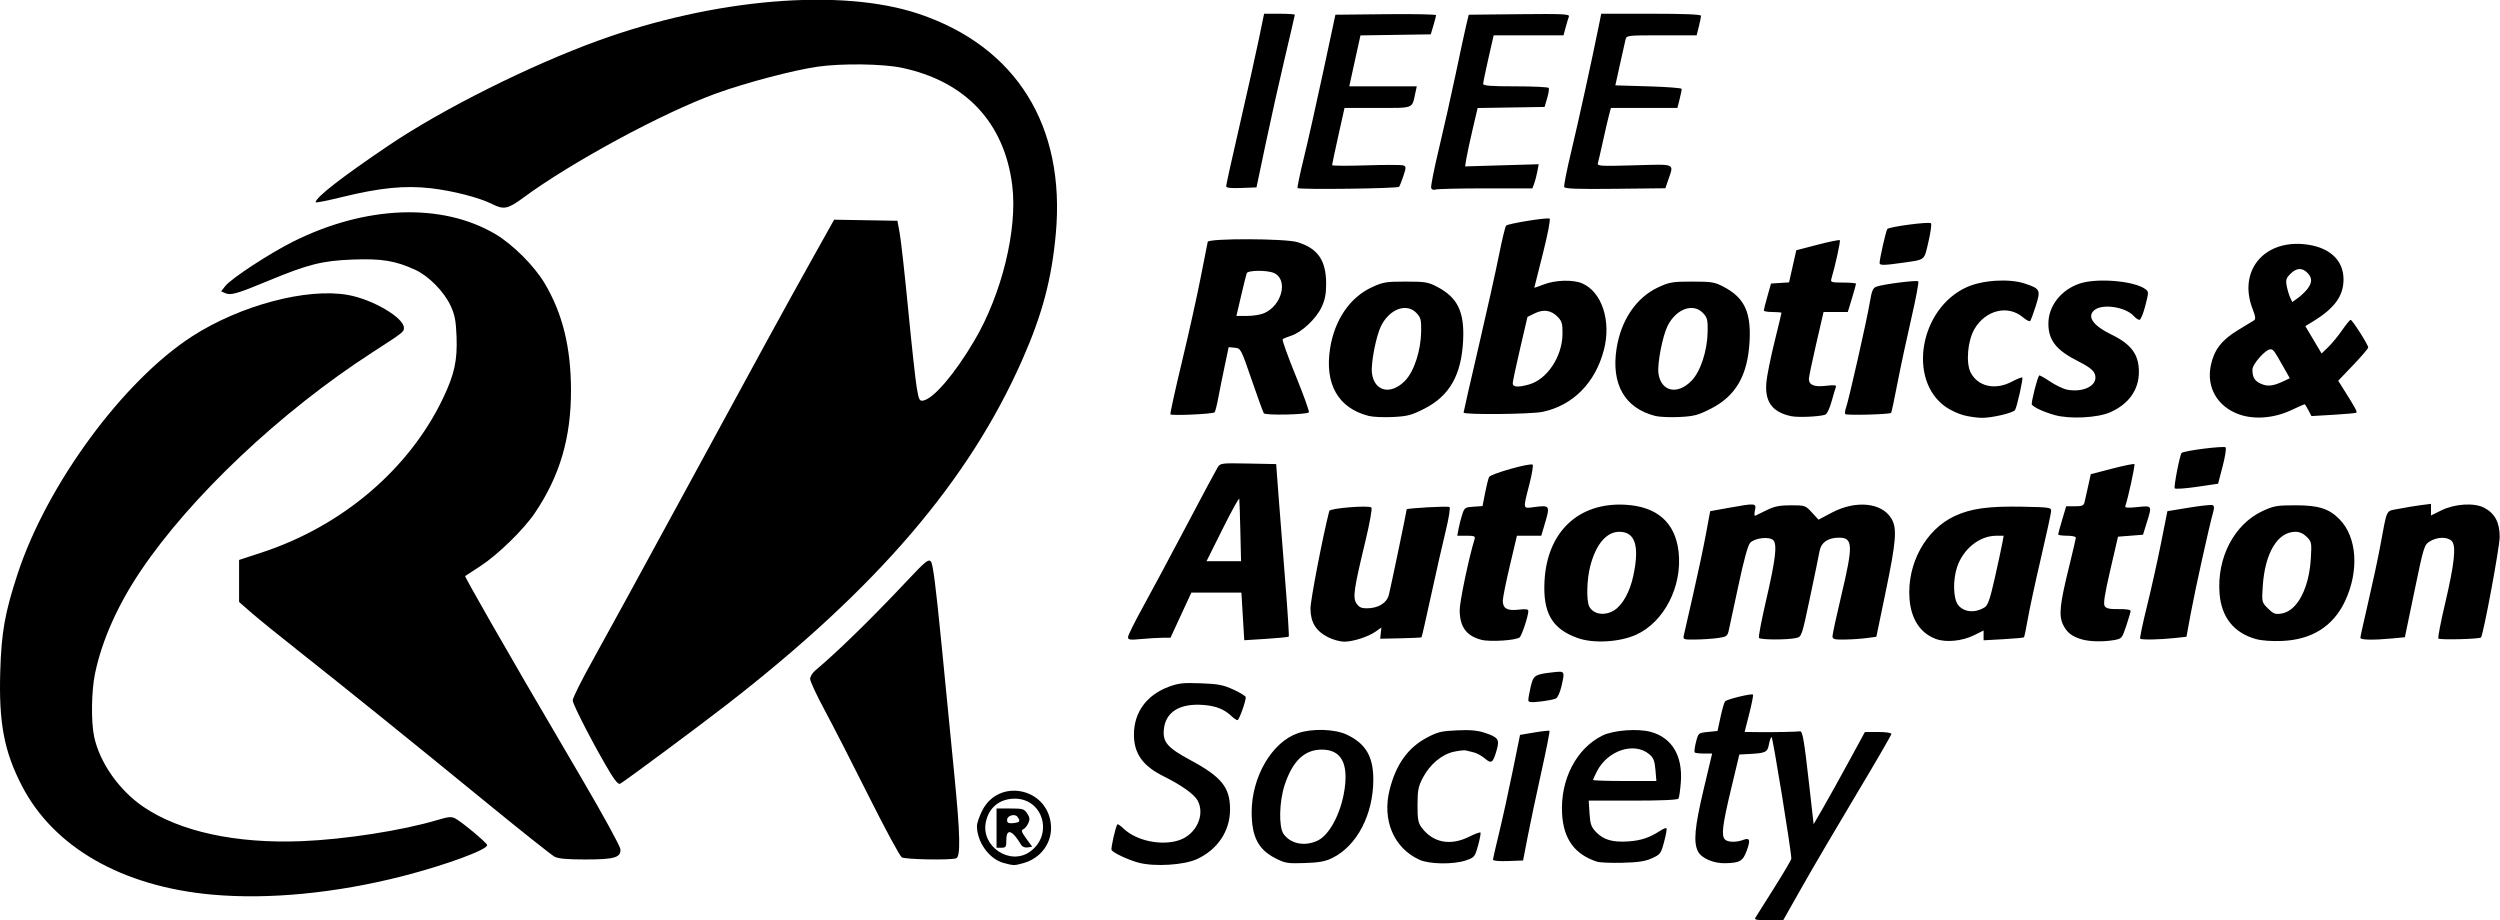<?xml version="1.0" encoding="UTF-8" standalone="no"?>
<!-- Created with Inkscape (http://www.inkscape.org/) -->

<svg
   xmlns:dc="http://purl.org/dc/elements/1.1/"
   xmlns:cc="http://creativecommons.org/ns#"
   xmlns:rdf="http://www.w3.org/1999/02/22-rdf-syntax-ns#"
   xmlns:svg="http://www.w3.org/2000/svg"
   xmlns="http://www.w3.org/2000/svg"
   xmlns:sodipodi="http://sodipodi.sourceforge.net/DTD/sodipodi-0.dtd"
   xmlns:inkscape="http://www.inkscape.org/namespaces/inkscape"
   version="1.1"
   id="svg149"
   width="1698.667"
   height="625.333"
   viewBox="0 0 1698.667 625.333"
   sodipodi:docname="ieee_logo.svg"
   inkscape:label="top"
   inkscape:version="0.92.1 r15371"
   inkscape:export-filename="/home/qaute/now/ras/site/resources/meta/ieee_logo.svg.png"
   inkscape:export-xdpi="15.372056"
   inkscape:export-ydpi="15.372056">
  <defs
     id="defs153" />
  <sodipodi:namedview
     pagecolor="#ffffff"
     bordercolor="#666666"
     borderopacity="1"
     objecttolerance="10"
     gridtolerance="10"
     guidetolerance="10"
     inkscape:pageopacity="0"
     inkscape:pageshadow="2"
     inkscape:window-width="1920"
     inkscape:window-height="1080"
     id="namedview151"
     showgrid="false"
     inkscape:zoom="0.72264756"
     inkscape:cx="818.01599"
     inkscape:cy="388.40352"
     inkscape:window-x="1920"
     inkscape:window-y="0"
     inkscape:window-maximized="1"
     inkscape:current-layer="layer1" />
  <g
     inkscape:groupmode="layer"
     id="layer1"
     inkscape:label="bottom"
     style="display:inline">
    <path
       style="fill:#000000;stroke-width:1.333"
       d="m 1192.648,623.666 c 0.56,-0.917 6.295,-10.017 12.745,-20.223 6.45,-10.206 11.738,-19.206 11.75,-20 0.073,-4.8 -12.664,-83.204 -13.439,-82.726 -0.521,0.322 -1.342,2.687 -1.823,5.256 -0.967,5.155 -2.243,5.759 -13.409,6.344 l -6.649,0.348 -5.588,23.333 c -5.913,24.688 -6.777,31.803 -4.18,34.4 1.927,1.927 7.643,2.075 12.266,0.318 4.662,-1.773 5.239,-0.025 2.461,7.457 -2.585,6.962 -4.617,8.123 -14.633,8.359 -7.82,0.184 -16.035,-3.37 -18.412,-7.966 -3.201,-6.191 -2.261,-16.569 3.827,-42.234 l 5.772,-24.333 h -5.551 c -3.053,0 -5.882,-0.33 -6.285,-0.734 -0.404,-0.404 -0.018,-3.554 0.858,-7 1.587,-6.25 1.608,-6.268 8.116,-6.933 l 6.525,-0.667 2.062,-9.565 c 1.134,-5.261 2.524,-10.023 3.089,-10.583 1.523,-1.508 18.343,-5.538 18.958,-4.542 0.291,0.471 -0.874,6.369 -2.588,13.106 l -3.117,12.251 9.527,0.105 c 10.552,0.116 26.122,-0.184 28.06,-0.541 1.792,-0.331 2.838,5.702 6.264,36.114 l 3.042,27.011 6.37,-11.011 c 3.504,-6.056 11.34,-20.148 17.413,-31.316 l 11.043,-20.305 9,-0.028 c 5.182,-0.016 9,0.542 9,1.317 0,0.74 -10.694,19.19 -23.764,41 -13.07,21.81 -29.618,50.005 -36.773,62.655 l -13.009,23 h -9.972 c -7.631,0 -9.733,-0.391 -8.955,-1.667 z m -418.86,-37.462 c -6.865,-1.786 -17.287,-6.639 -18.511,-8.618 -0.658,-1.065 2.808,-16.292 3.98,-17.489 0.307,-0.313 2.202,1.005 4.211,2.929 8.693,8.324 25.724,11.865 37.749,7.848 11.46,-3.828 17.689,-16.976 12.655,-26.711 -2.285,-4.419 -10.667,-10.429 -23.418,-16.791 -14.076,-7.023 -20.009,-15.43 -19.987,-28.319 0.025,-15.013 8.547,-26.73 23.544,-32.372 6.646,-2.5 9.811,-2.851 21.776,-2.415 11.883,0.433 15.26,1.084 22.333,4.304 4.583,2.087 8.333,4.409 8.333,5.161 0,2.979 -4.557,15.602 -5.633,15.602 -0.63,0 -2.47,-1.251 -4.09,-2.78 -4.954,-4.677 -10.456,-6.875 -18.884,-7.544 -16.22,-1.288 -25.909,4.676 -27.06,16.656 -0.829,8.624 2.433,12.382 18.071,20.818 21.276,11.477 26.941,18.55 26.916,33.605 -0.024,14.597 -8.496,27.241 -22.569,33.684 -8.792,4.025 -28.602,5.248 -39.418,2.433 z m 92.668,-3.12 c -11.49,-5.878 -15.98,-14.619 -15.994,-31.137 -0.021,-24.149 13.818,-47.775 31.516,-53.805 9.698,-3.304 24.972,-2.827 33.143,1.036 12.844,6.072 18,14.809 18,30.499 0,23.767 -11.119,45.05 -27.84,53.288 -4.813,2.372 -8.931,3.127 -18.827,3.453 -11.694,0.386 -13.229,0.13 -19.999,-3.333 z m 28.857,-11.931 c 8.81,-4.181 17.105,-21.212 18.712,-38.423 1.458,-15.619 -3.836,-23.397 -15.926,-23.397 -11.792,0 -19.907,7.776 -25.281,24.225 -3.652,11.177 -4.02,28.377 -0.708,33.056 4.822,6.813 14.445,8.695 23.203,4.539 z m 69.141,13.024 c -17.476,-7.966 -25.522,-27.032 -20.19,-47.844 4.369,-17.052 12.371,-28.228 25.078,-35.027 7.438,-3.979 9.9,-4.583 20.64,-5.065 9.021,-0.405 13.94,0.033 18.897,1.679 9.115,3.028 10.136,4.498 8.09,11.649 -2.553,8.92 -3.523,9.609 -8.106,5.752 -2.172,-1.827 -5.552,-3.673 -7.513,-4.1 -1.96,-0.428 -4.335,-1.017 -5.277,-1.309 -0.942,-0.292 -4.626,0.093 -8.185,0.857 -8.207,1.76 -16.355,8.593 -21.123,17.713 -3.073,5.878 -3.586,8.492 -3.613,18.415 -0.027,9.675 0.424,12.18 2.757,15.333 7.684,10.383 19.513,12.68 32.351,6.282 3.848,-1.918 7.29,-3.194 7.648,-2.836 0.358,0.358 -0.364,4.302 -1.605,8.764 -2.172,7.814 -2.478,8.189 -8.29,10.169 -8.44,2.876 -24.793,2.651 -31.56,-0.434 z m 120.658,1.314 c -15.094,-4.909 -22.701,-15.29 -23.714,-32.362 -1.38,-23.259 9.619,-44.628 27.465,-53.359 7.545,-3.691 24.094,-4.908 32.967,-2.424 14.322,4.01 21.592,16.277 20.24,34.153 -0.405,5.361 -1.12,10.366 -1.589,11.124 -0.545,0.882 -11.668,1.378 -30.928,1.378 h -30.077 l 0.55,8.644 c 0.464,7.29 1.149,9.269 4.375,12.636 5.118,5.342 11.164,7.123 21.84,6.436 8.67,-0.558 14.515,-2.501 21.824,-7.253 1.987,-1.292 3.909,-2.053 4.27,-1.691 0.362,0.362 -0.364,4.485 -1.613,9.163 -2.15,8.055 -2.588,8.649 -8.27,11.224 -4.578,2.074 -9.318,2.802 -20,3.069 -7.7,0.193 -15.504,-0.139 -17.342,-0.736 z m 39.712,-62.384 c -0.498,-6.003 -1.33,-8.164 -4.04,-10.495 -10.19,-8.765 -28.379,-2.891 -35.742,11.541 -1.423,2.79 -2.588,5.397 -2.588,5.793 0,0.396 9.674,0.72 21.498,0.72 h 21.498 z m -110.37,61.051 c 0,-0.708 1.875,-8.983 4.167,-18.389 2.292,-9.406 6.423,-28.202 9.181,-41.769 l 5.013,-24.667 9.734,-1.641 c 5.354,-0.902 9.982,-1.393 10.285,-1.09 0.303,0.303 -2.222,13.041 -5.61,28.307 -3.389,15.266 -7.551,34.957 -9.25,43.757 l -3.089,16 -10.216,0.389 c -5.947,0.227 -10.216,-0.148 -10.216,-0.898 z m -637.654,-2.081 c -2.01,-1.049 -23.01,-17.738 -46.667,-37.088 -50.524,-41.326 -96.248,-78.209 -128.144,-103.369 -12.578,-9.921 -26.619,-21.318 -31.202,-25.326 l -8.333,-7.287 v -14.272 -14.272 l 15.667,-5.152 c 54.606,-17.958 99.997,-56.658 122.97,-104.846 7.669,-16.086 9.752,-25.612 9.122,-41.717 -0.429,-10.985 -1.165,-14.799 -4.059,-21.062 -4.419,-9.56 -14.912,-20.196 -24.052,-24.378 -13.51,-6.182 -22.672,-7.689 -42.307,-6.958 -20.754,0.773 -30.376,3.186 -57.341,14.381 -21.291,8.84 -25.69,10.113 -29.33,8.488 l -2.865,-1.278 2.863,-3.64 c 4.014,-5.103 30.082,-22.161 46.07,-30.147 49.213,-24.581 100.922,-26.533 137.261,-5.182 11.936,7.013 26.662,21.739 33.772,33.772 12.023,20.348 17.652,43.195 17.748,72.035 0.108,32.555 -7.549,58.636 -24.629,83.889 -7.573,11.196 -25.041,28.217 -36.891,35.947 -5.5,3.588 -10.186,6.653 -10.413,6.812 -0.227,0.159 7.802,14.603 17.841,32.099 19.379,33.77 21.828,37.979 61.799,106.181 14.088,24.038 25.725,45.302 25.86,47.254 0.396,5.717 -3.949,7 -23.754,7.013 -12.455,0.01 -18.362,-0.525 -20.988,-1.895 z m 661.654,-106.511 c 0,-1.116 0.717,-5.134 1.593,-8.929 1.794,-7.771 2.785,-8.43 14.741,-9.789 8.715,-0.991 8.614,-1.154 6.084,9.803 -0.87,3.77 -2.52,7.347 -3.667,7.949 -1.147,0.602 -5.834,1.522 -10.418,2.045 -6.988,0.797 -8.333,0.623 -8.333,-1.079 z m -136.04,-42.566 c -8.289,-4.187 -11.952,-10.153 -11.992,-19.53 -0.024,-5.577 8.381,-49.203 12.777,-66.319 0.475,-1.849 26.963,-3.98 28.629,-2.303 0.638,0.642 -1.165,10.733 -4.072,22.797 -7.907,32.811 -8.704,38.367 -6.078,42.375 1.642,2.507 3.332,3.313 6.939,3.313 7.793,0 13.616,-3.532 15.076,-9.146 1.142,-4.391 12.095,-56.983 12.095,-58.077 0,-0.84 27.835,-2.37 29.084,-1.598 0.7,0.432 -0.424,7.515 -2.61,16.457 -2.111,8.634 -6.569,28.285 -9.906,43.67 -3.337,15.385 -6.251,28.155 -6.474,28.378 -0.223,0.223 -6.636,0.535 -14.25,0.694 l -13.844,0.288 0.406,-3.809 0.406,-3.809 -3.74,2.652 c -5.1,3.616 -15.443,6.967 -21.504,6.967 -2.752,0 -7.676,-1.35 -10.943,-3 z m 104.204,1.749 c -10.204,-2.601 -14.781,-8.828 -14.811,-20.152 -0.016,-5.859 6.199,-35.524 10.11,-48.263 0.612,-1.992 -0.197,-2.333 -5.522,-2.333 h -6.238 l 0.91,-4.852 c 0.501,-2.669 1.617,-7.019 2.482,-9.667 1.469,-4.501 1.968,-4.84 7.673,-5.211 l 6.101,-0.397 1.736,-8.936 c 0.955,-4.915 2.195,-9.797 2.756,-10.849 1.159,-2.175 28.137,-9.783 29.581,-8.343 0.518,0.517 -0.52,6.636 -2.307,13.598 -4.368,17.018 -4.536,16.246 3.308,15.206 10.52,-1.395 10.861,-0.948 7.632,10.017 l -2.779,9.435 h -8.27 -8.27 l -4.809,20.333 c -2.645,11.183 -4.803,21.91 -4.795,23.837 0.021,5.295 3.003,6.988 10.704,6.076 4.898,-0.58 6.643,-0.341 6.643,0.908 0,3.213 -4.232,16.183 -5.821,17.838 -1.995,2.079 -19.986,3.293 -26.015,1.756 z m 65.367,-1.214 c -17.446,-6.236 -23.723,-17.061 -22.536,-38.868 1.815,-33.358 23.155,-53.467 54.883,-51.717 21.617,1.192 33.963,12.086 36.212,31.952 2.66,23.494 -9.843,47.836 -28.982,56.425 -11.221,5.036 -28.907,6.022 -39.578,2.208 z m 24.697,-18.79 c 5.739,-3.499 10.785,-12.575 13.12,-23.594 4.301,-20.299 1.26,-29.818 -9.523,-29.818 -8.717,0 -15.896,8.459 -19.755,23.28 -2.383,9.153 -2.725,23.67 -0.649,27.549 2.847,5.32 10.412,6.482 16.808,2.582 z m 218.645,19.39 c -10.626,-3.954 -16.899,-13.593 -17.898,-27.498 -1.699,-23.664 11.005,-46.823 30.724,-56.007 11.068,-5.155 23.046,-6.795 46.3,-6.341 18.364,0.359 19.328,0.512 19.217,3.045 -0.064,1.467 -3.196,15.867 -6.959,32 -3.763,16.133 -7.765,34.688 -8.893,41.232 -1.128,6.545 -2.301,12.149 -2.606,12.454 -0.305,0.305 -6.601,0.888 -13.99,1.295 l -13.435,0.74 v -3.323 -3.323 l -6.479,3.206 c -8.112,4.015 -19.1,5.081 -25.981,2.521 z m 33.223,-21.503 c 2.169,-1.347 3.656,-5.691 6.911,-20.175 2.281,-10.152 4.554,-20.707 5.051,-23.457 l 0.904,-5 -5.148,0.029 c -11.275,0.064 -22.256,8.839 -26.445,21.134 -3.019,8.862 -2.696,21.64 0.656,25.901 3.933,5 11.492,5.655 18.07,1.568 z m 66.063,21.831 c -6.755,-1.943 -10.345,-4.757 -12.878,-10.095 -2.945,-6.205 -2.169,-13.695 4.016,-38.777 2.587,-10.492 4.703,-19.642 4.703,-20.333 0,-0.692 -2.7,-1.258 -6,-1.258 -3.3,0 -6,-0.385 -6,-0.856 0,-0.471 1.226,-4.971 2.723,-10 l 2.723,-9.144 h 5.918 c 5.041,0 6.022,-0.445 6.618,-3 0.385,-1.65 1.483,-6.553 2.44,-10.896 l 1.741,-7.896 14.471,-3.774 c 7.959,-2.076 14.787,-3.458 15.173,-3.072 0.609,0.609 -4.385,23.603 -6.159,28.358 -0.504,1.352 1.251,1.526 8.188,0.816 10.199,-1.045 10.06,-1.282 6.301,10.797 l -2.49,8 -8.491,0.667 -8.491,0.667 -5.219,22.503 c -3.858,16.633 -4.856,23.068 -3.827,24.667 1.052,1.635 3.386,2.132 9.553,2.034 5.162,-0.082 8.124,0.408 8.063,1.333 -0.053,0.804 -1.404,5.361 -3,10.126 -2.813,8.397 -3.067,8.692 -8.236,9.59 -7.362,1.278 -16.47,1.088 -21.84,-0.457 z m 118.07,-0.288 c -14.825,-4.181 -23.275,-14.761 -24.558,-30.748 -1.963,-24.451 9.957,-47.297 29.349,-56.255 7.488,-3.459 9.7,-3.839 22.312,-3.839 15.595,0 22.677,2.247 29.801,9.453 11.97,12.11 13.501,35.128 3.712,55.831 -7.988,16.895 -22.473,26.033 -42.615,26.884 -7.19,0.304 -14.001,-0.198 -18.002,-1.327 z m 26.596,-22.586 c 6.05,-6.55 10.014,-18.186 10.835,-31.805 0.668,-11.085 0.558,-11.688 -2.755,-15 -2.248,-2.248 -4.912,-3.451 -7.639,-3.451 -12.149,0 -20.77,14.304 -22.251,36.92 -0.713,10.885 -0.702,10.933 3.53,15.164 3.696,3.696 4.883,4.143 9.183,3.46 3.256,-0.518 6.355,-2.319 9.097,-5.288 z m -792.826,21.315 c 0,-1.181 4.411,-10.118 9.802,-19.86 5.391,-9.741 18.658,-34.511 29.481,-55.045 10.823,-20.533 20.537,-38.7 21.586,-40.37 1.858,-2.958 2.393,-3.027 20.852,-2.667 l 18.945,0.37 1.542,20.667 c 0.848,11.367 2.904,37.611 4.568,58.32 1.664,20.709 2.761,37.918 2.438,38.242 -0.323,0.324 -7.258,1.01 -15.41,1.526 l -14.822,0.938 -0.972,-16.18 -0.972,-16.18 h -17.003 -17.003 l -7.09,15.333 -7.09,15.333 -5.426,0.01 c -2.984,0.01 -9.476,0.392 -14.426,0.86 -7.739,0.731 -9,0.549 -9,-1.298 z m 76.331,-71.904 c -0.262,-11.183 -0.593,-21.114 -0.737,-22.068 -0.144,-0.954 -5.209,8.196 -11.256,20.333 l -10.995,22.068 h 11.731 11.731 z m 301.319,70.667 c 0.345,-1.65 3.18,-14.1 6.301,-27.667 3.12,-13.567 7.006,-31.867 8.635,-40.667 l 2.962,-16 12.559,-2.266 c 18.451,-3.328 18.964,-3.278 17.858,1.757 -0.502,2.287 -0.4,3.906 0.227,3.599 0.627,-0.308 4.141,-2.029 7.807,-3.825 5.229,-2.561 8.773,-3.265 16.436,-3.265 9.546,0 9.871,0.112 14.251,4.89 l 4.481,4.89 8.892,-4.722 c 16.311,-8.661 33.959,-6.986 40.566,3.851 4.034,6.617 3.381,15.172 -3.797,49.757 l -6.365,30.667 -6.566,0.883 c -3.611,0.486 -10.316,0.936 -14.899,1 -7.183,0.101 -8.333,-0.215 -8.333,-2.286 0,-1.322 2.7,-13.772 6,-27.667 8.159,-34.358 7.951,-39.264 -1.666,-39.264 -7.345,0 -12.083,3.259 -13.091,9.003 -0.482,2.748 -3.416,16.997 -6.52,31.663 -5.64,26.647 -5.647,26.667 -9.517,27.509 -6.194,1.347 -24.308,1.277 -25.157,-0.097 -0.426,-0.69 1.702,-11.94 4.73,-25 6.453,-27.833 7.725,-38.062 5.124,-41.197 -2.381,-2.869 -12.622,-1.812 -15.867,1.638 -1.512,1.608 -4.323,11.862 -7.99,29.147 -3.111,14.667 -6.08,28.467 -6.598,30.667 -0.849,3.604 -1.595,4.088 -7.528,4.883 -3.622,0.486 -10.406,0.936 -15.075,1 -8.126,0.112 -8.462,-0.012 -7.862,-2.883 z m 310.097,2.302 c -0.384,-0.384 1.644,-10.134 4.505,-21.667 2.862,-11.533 7.174,-30.869 9.583,-42.969 l 4.38,-22 14.477,-2.38 c 7.962,-1.309 15.231,-2.09 16.153,-1.736 1.243,0.477 1.349,1.781 0.409,5.046 -2.515,8.741 -12.251,52.756 -15.131,68.403 l -2.945,16 -7.922,0.855 c -10.227,1.104 -22.616,1.34 -23.509,0.447 z m 149.587,-0.608 c 0,-0.718 2.351,-11.368 5.223,-23.667 2.873,-12.298 6.518,-29.261 8.101,-37.694 5.177,-27.585 3.656,-24.444 12.72,-26.262 4.376,-0.878 11.106,-1.997 14.956,-2.487 l 7,-0.891 v 3.95 3.95 l 6.94,-3.435 c 9.101,-4.504 22.331,-5.368 29.033,-1.895 7.392,3.83 10.693,9.969 10.693,19.887 0,6.912 -11.118,66.633 -12.72,68.323 -1.056,1.114 -28.299,1.781 -28.961,0.709 -0.401,-0.65 1.604,-11.082 4.455,-23.182 6.515,-27.645 7.831,-39.87 4.636,-43.065 -2.971,-2.971 -9.726,-2.879 -14.775,0.2 -3.935,2.4 -4.186,3.205 -10.543,33.822 l -6.513,31.364 -8.79,0.83 c -12.858,1.215 -21.457,1.032 -21.457,-0.457 z m -126.123,-101.56 c -0.743,-1.202 3.409,-22.563 4.676,-24.052 1.237,-1.454 28.66,-4.934 29.875,-3.79 0.602,0.566 -0.298,6.357 -2,12.869 l -3.094,11.84 -14.388,2.118 c -7.913,1.165 -14.694,1.622 -15.069,1.016 z m -547.564,-49.163 c -20.818,-5.272 -30.171,-21.599 -26.335,-45.971 3.041,-19.322 13.501,-34.624 28.359,-41.486 7.587,-3.504 9.638,-3.847 22.997,-3.843 13.349,0.004 15.28,0.328 21.493,3.601 13.904,7.325 18.545,17.053 17.518,36.721 -1.218,23.327 -9.261,37.368 -26.385,46.064 -8.671,4.403 -11.426,5.13 -21.293,5.621 -6.233,0.31 -13.593,-0.01 -16.354,-0.708 z m 24.607,-23.96 c 6.113,-6.299 10.703,-20.328 10.926,-33.396 0.134,-7.876 -0.269,-9.514 -3.078,-12.506 -6.677,-7.11 -18.181,-3.046 -24.074,8.505 -3.436,6.734 -7.16,25.859 -6.293,32.319 1.675,12.485 12.879,15.012 22.52,5.078 z m 170.059,23.96 c -20.818,-5.272 -30.171,-21.599 -26.335,-45.971 3.041,-19.322 13.501,-34.624 28.359,-41.486 7.587,-3.504 9.638,-3.847 22.997,-3.843 13.35,0.004 15.28,0.328 21.493,3.601 13.905,7.325 18.545,17.053 17.518,36.721 -1.218,23.327 -9.261,37.368 -26.385,46.064 -8.671,4.403 -11.426,5.13 -21.293,5.621 -6.233,0.31 -13.593,-0.01 -16.354,-0.708 z m 24.607,-23.96 c 6.113,-6.299 10.703,-20.328 10.926,-33.396 0.134,-7.876 -0.269,-9.514 -3.078,-12.506 -6.677,-7.11 -18.181,-3.046 -24.074,8.505 -3.436,6.734 -7.16,25.859 -6.293,32.319 1.675,12.485 12.879,15.012 22.52,5.078 z m 67.747,24.119 c -13.028,-2.755 -18.197,-9.904 -16.888,-23.36 0.433,-4.457 2.91,-16.688 5.505,-27.179 2.594,-10.491 4.717,-19.341 4.717,-19.667 0,-0.325 -2.7,-0.591 -6,-0.591 -3.3,0 -5.998,-0.45 -5.995,-1 0,-0.55 1.105,-4.9 2.448,-9.667 l 2.443,-8.667 6.134,-0.403 6.134,-0.403 2.454,-10.908 2.454,-10.908 14.447,-3.761 c 7.946,-2.069 14.759,-3.45 15.139,-3.07 0.572,0.572 -3.207,17.789 -5.806,26.452 -0.617,2.056 0.339,2.333 8.056,2.333 4.816,0 8.757,0.357 8.757,0.793 0,0.436 -1.258,4.936 -2.797,10 l -2.796,9.207 h -8.233 -8.233 l -5.012,21.667 c -2.757,11.917 -4.993,22.643 -4.97,23.837 0.08,4.145 3.639,5.578 11.55,4.648 5.909,-0.695 7.325,-0.509 6.788,0.889 -0.373,0.972 -1.716,5.468 -2.986,9.992 -1.415,5.045 -3.147,8.461 -4.476,8.834 -4.661,1.307 -18.405,1.867 -22.835,0.93 z m 116.896,-0.707 c -3.54,-0.952 -8.931,-3.483 -11.98,-5.626 -26.046,-18.306 -17.646,-66.701 14.105,-81.264 10.683,-4.9 28.978,-6.076 39.605,-2.546 10.566,3.509 10.96,4.316 7.478,15.298 -1.632,5.146 -3.347,9.737 -3.812,10.202 -0.465,0.465 -2.688,-0.705 -4.941,-2.601 -10.217,-8.597 -25.318,-4.908 -32.905,8.038 -4.619,7.882 -5.921,23.023 -2.541,29.559 4.951,9.573 16.746,12.15 28.066,6.131 3.502,-1.862 6.652,-3.102 7,-2.754 0.687,0.687 -3.603,19.928 -4.917,22.053 -1.231,1.991 -15.86,5.432 -22.667,5.331 -3.329,-0.05 -8.95,-0.869 -12.49,-1.82 z m 62.077,-0.072 c -7.503,-2.11 -14.352,-5.266 -15.516,-7.15 -0.649,-1.05 3.758,-18.527 4.98,-19.749 0.287,-0.287 3.634,1.571 7.437,4.13 3.803,2.559 9.021,5.048 11.595,5.531 10.081,1.891 19.198,-2.015 19.198,-8.225 0,-3.995 -2.707,-6.531 -11.955,-11.199 -14.77,-7.456 -20.074,-14.252 -20.016,-25.647 0.061,-11.832 8.591,-22.732 21.133,-27.006 11.724,-3.995 37.042,-1.902 44.695,3.694 2.413,1.765 2.413,2.062 0.015,11.374 -1.355,5.259 -3.137,9.562 -3.961,9.562 -0.824,0 -2.564,-1.178 -3.868,-2.619 -5.612,-6.201 -21.289,-8.547 -26.762,-4.005 -5.252,4.359 -0.934,10.571 11.536,16.595 13.506,6.525 18.707,13.571 18.707,25.346 0,12.216 -6.868,21.891 -19.507,27.48 -8.615,3.81 -27.511,4.755 -37.71,1.887 z m 125.27,-0.465 c -14.729,-5.269 -22.29,-18.387 -19.18,-33.279 2.2,-10.538 7.327,-17.221 18.332,-23.897 5.099,-3.093 10.032,-6.093 10.962,-6.667 1.326,-0.818 1.111,-2.555 -1,-8.057 -9.59,-24.997 7.072,-46.154 34.485,-43.788 17.176,1.483 27.401,10.429 27.39,23.966 -0.013,11.299 -6.14,19.706 -20.929,28.699 l -5.03,3.059 2.697,4.539 c 1.483,2.497 3.973,6.683 5.532,9.304 l 2.836,4.764 4.551,-4.411 c 2.503,-2.426 6.727,-7.57 9.386,-11.431 2.659,-3.861 5.268,-7.02 5.798,-7.02 1.155,0 11.927,16.942 11.927,18.758 0,0.699 -4.586,6.071 -10.191,11.937 l -10.19,10.666 4.394,6.986 c 7.158,11.38 8.639,14.116 7.962,14.716 -0.353,0.313 -7.371,0.961 -15.597,1.44 l -14.955,0.872 -2.079,-4.021 c -1.144,-2.212 -2.296,-4.021 -2.562,-4.021 -0.266,0 -4.424,1.844 -9.241,4.098 -11.564,5.411 -24.997,6.472 -35.298,2.787 z m 30.123,-22.489 4.366,-2.065 -4.231,-7.499 c -6.423,-11.384 -7,-12.166 -8.979,-12.166 -3.241,0 -12.189,10.083 -12.189,13.734 0,5.38 1.439,7.766 5.866,9.726 4.446,1.968 8.269,1.532 15.166,-1.73 z m 16.243,-62.626 c 3.437,-4.369 3.454,-7.707 0.057,-11.104 -3.601,-3.601 -7.433,-3.355 -11.528,0.741 -2.852,2.852 -3.263,4.175 -2.523,8.119 0.486,2.591 1.534,6.137 2.327,7.88 l 1.444,3.168 3.75,-2.67 c 2.062,-1.468 4.976,-4.228 6.474,-6.133 z m -772.481,85.086 c -0.286,-0.471 3.281,-16.685 7.927,-36.031 4.645,-19.346 10.371,-45.145 12.725,-57.333 2.353,-12.188 4.472,-22.91 4.708,-23.826 0.639,-2.48 52.544,-2.332 60.871,0.174 13.902,4.184 19.572,12.33 19.599,28.16 0.012,7.019 -0.759,10.999 -3.112,16.051 -3.634,7.804 -13.546,17.117 -20.625,19.377 -2.688,0.858 -5.299,1.938 -5.802,2.4 -0.503,0.461 3.493,11.639 8.88,24.839 5.387,13.2 9.399,24.383 8.915,24.852 -1.635,1.582 -29.595,2.142 -30.602,0.614 -0.52,-0.789 -4.245,-11.042 -8.278,-22.784 -7.24,-21.076 -7.386,-21.353 -11.469,-21.751 l -4.135,-0.403 -2.757,13.07 c -1.517,7.188 -3.487,16.97 -4.378,21.736 -0.891,4.767 -1.99,9.044 -2.441,9.505 -1.123,1.149 -29.378,2.42 -30.026,1.351 z m 63.582,-68.685 c 12.264,-5.226 16.666,-22.839 6.828,-27.321 -4.578,-2.086 -17.787,-1.979 -18.56,0.15 -0.333,0.917 -2.045,7.817 -3.804,15.333 l -3.198,13.667 h 7.222 c 3.972,0 9.152,-0.823 11.512,-1.828 z m 394.968,68.513 c -0.383,-0.62 -0.158,-2.546 0.502,-4.28 1.744,-4.586 14.275,-60.038 16.155,-71.489 1.308,-7.964 2.126,-9.943 4.467,-10.797 4.627,-1.69 27.5,-4.595 28.478,-3.617 0.492,0.492 -1.633,11.831 -4.724,25.197 -3.091,13.366 -7.331,33.177 -9.422,44.025 -2.091,10.848 -4.027,19.916 -4.301,20.151 -1.229,1.054 -30.532,1.816 -31.154,0.81 z m -259.34,-1.018 c 0,-0.55 4.551,-20.5 10.107,-44.333 5.556,-23.833 11.816,-51.965 13.911,-62.515 2.095,-10.55 4.296,-19.638 4.893,-20.195 1.519,-1.418 28.042,-5.679 29.55,-4.747 0.701,0.433 -1.282,10.725 -4.582,23.777 -3.2,12.657 -5.833,23.106 -5.851,23.218 -0.018,0.113 2.973,-0.937 6.648,-2.333 7.802,-2.964 19.577,-3.302 25.716,-0.737 13.516,5.647 20.086,25.547 14.947,45.274 -5.836,22.407 -21.085,37.791 -41.743,42.113 -7.86,1.645 -53.604,2.053 -53.596,0.478 z m 44.468,-19.109 c 12.243,-3.4 22.516,-18.812 22.74,-34.117 0.101,-6.921 -0.382,-8.761 -3.047,-11.598 -4.429,-4.715 -9.75,-5.597 -15.796,-2.617 l -4.952,2.441 -4.975,21.333 c -2.736,11.733 -5.005,22.383 -5.042,23.667 -0.079,2.737 3.413,3.018 11.073,0.891 z m 238.194,-82.415 c 0,-2.988 4.373,-22.258 5.267,-23.211 1.471,-1.567 28.411,-5.12 29.624,-3.907 0.568,0.568 -0.202,6.271 -1.712,12.674 -3.066,13.004 -1.636,11.879 -18.102,14.252 -11.748,1.693 -15.078,1.736 -15.078,0.191 z M 881.653,127.785 c -0.299,-0.485 1.642,-9.785 4.312,-20.667 2.671,-10.882 8.578,-37.185 13.127,-58.452 l 8.271,-38.667 34.212,-0.356 c 18.817,-0.196 34.203,0.104 34.192,0.667 -0.011,0.562 -0.827,3.723 -1.813,7.023 l -1.792,6 -23.881,0.362 -23.881,0.362 -3.166,14.304 c -1.741,7.867 -3.449,15.654 -3.795,17.304 l -0.63,3 h 22.928 22.928 l -0.943,4.333 c -2.41,11.081 -0.552,10.333 -25.681,10.333 h -22.478 l -4.228,19 c -2.325,10.45 -4.225,19.398 -4.222,19.886 0,0.487 10.442,0.548 23.197,0.136 12.755,-0.412 24.129,-0.39 25.274,0.05 1.886,0.724 1.883,1.405 -0.035,7.197 -1.165,3.519 -2.488,6.818 -2.941,7.331 -1.055,1.196 -68.234,2.027 -68.957,0.852 z m 90.782,-0.021 c -0.39,-1.015 1.955,-12.927 5.209,-26.472 3.255,-13.544 8.433,-36.626 11.507,-51.293 3.074,-14.667 6.312,-29.667 7.195,-33.333 l 1.606,-6.667 34.402,-0.356 c 29.653,-0.307 34.299,-0.088 33.658,1.583 -0.409,1.067 -1.401,4.377 -2.203,7.356 l -1.459,5.417 h -23.725 -23.725 l -3.575,15.667 c -1.966,8.617 -3.567,16.417 -3.557,17.333 0.014,1.265 5.301,1.667 21.94,1.667 12.057,0 22.225,0.492 22.597,1.093 0.372,0.601 -0.109,3.751 -1.067,7 l -1.743,5.907 -22.75,0.364 -22.75,0.364 -3.401,14.503 c -1.87,7.977 -3.785,16.903 -4.254,19.837 l -0.853,5.334 25.003,-0.739 25.003,-0.739 -0.94,5.013 c -0.517,2.757 -1.486,6.449 -2.154,8.204 l -1.213,3.191 h -31.924 c -17.558,0 -32.868,0.362 -34.022,0.805 -1.182,0.454 -2.407,-5e-4 -2.806,-1.041 z m 90.39,-0.718 c -0.341,-0.891 1.798,-11.691 4.755,-24 4.73,-19.693 14.411,-63.86 18.859,-86.046 l 1.537,-7.667 h 33.906 c 22.937,0 33.905,0.456 33.905,1.41 0,0.775 -0.671,4.075 -1.492,7.333 l -1.492,5.924 h -23.816 c -23.599,0 -23.823,0.027 -24.526,3 -0.39,1.65 -2.101,9.3 -3.802,17 l -3.093,14 22.448,0.667 c 12.346,0.367 22.513,1.134 22.592,1.704 0.079,0.571 -0.531,3.721 -1.357,7 l -1.501,5.963 h -22.596 -22.596 l -1.327,5 c -0.73,2.75 -2.574,10.7 -4.099,17.667 -1.525,6.967 -3.071,13.651 -3.435,14.855 -0.604,1.993 1.605,2.124 24.714,1.47 28.487,-0.806 26.953,-1.426 23.267,9.394 l -2.111,6.194 -34.06,0.377 c -25.788,0.285 -34.211,-0.017 -34.681,-1.243 z m -229.704,-0.545 c 0,-0.886 4.163,-19.661 9.251,-41.723 5.088,-22.062 10.89,-48.062 12.894,-57.779 l 3.643,-17.667 h 10.44 c 5.742,0 10.44,0.308 10.44,0.684 0,0.376 -3.02,13.426 -6.712,29 -3.692,15.574 -9.552,41.816 -13.022,58.316 l -6.311,30 -10.311,0.389 c -7.383,0.279 -10.311,-0.068 -10.311,-1.221 z"
       id="path169"
       inkscape:connector-curvature="0"
       sodipodi:nodetypes="cccccccccccccscssccccccccccccccccssscsccccccscccsccsscccscccccccscccccscccccccccccscccscccccccccccscccccscccccccssccssccccccccsccscccccsscssscccssssscccscccssscccsccccscscscccscccccsccccscccccccccccccccccsccccsccccssccccccccccccccccccsccccccccccsssccscccccccccccccccccccccsccccccssccccscccsccccccccccccccsscccccccccscccccsccccccccscsccccccccccccccccccccccccssccccccccscccscsccscccccccccccccccccccccccscccccccccccccccsssccccccccccssccccscccccccccscccccccccccccscscccccscccsccccccccsccccccccsscccccccscccccssccccccccccccccccccccccccsccccccccccsccccsccscccsscccccsccccsccccccscccssccccscccccccccccscscscccccccsccscccccscscccacccccccccscccccccssccscccsccccccccsscscssccsscccss" />
  </g>
  <g
     inkscape:groupmode="layer"
     id="layer2"
     inkscape:label="next"
     style="display:inline">
    <path
       style="display:inline;fill:#000000;fill-opacity:1;stroke-width:1.333"
       d="M 144.323,607.883 C 83.129,602.417 36.543,575.809 14.89,533.955 2.804,510.596 -0.88,491.151 0.17,456.262 c 0.805,-26.759 3.114,-39.765 11.75,-66.191 19.804,-60.594 71.653,-131.227 118.534,-161.475 32.797,-21.161 78.109,-33.196 106.064,-28.169 16.786,3.018 37.936,15.469 37.936,22.332 0,2.785 -0.267,2.991 -22,17.046 -61.764,39.944 -123.001,97.752 -156.848,148.067 -15.752,23.416 -26.424,47.441 -31.075,69.959 -2.416,11.698 -2.714,32.292 -0.615,42.436 3.671,17.732 16.946,36.691 33.617,48.013 24.734,16.797 63.017,25.073 107.587,23.261 29.526,-1.201 68.327,-7.264 92.234,-14.413 7.37,-2.204 9.434,-2.379 12,-1.016 4.449,2.362 20.862,16.014 21.616,17.979 1.133,2.953 -28.219,13.779 -57.774,21.308 -45.123,11.495 -90.61,15.901 -128.875,12.483 z m 537.625,-21.528 c -9.757,-2.582 -18.129,-14.165 -18.152,-25.116 -0.004,-1.885 1.643,-6.663 3.659,-10.617 11.13,-21.822 43.627,-15.573 46.531,8.947 1.468,12.398 -6.323,23.533 -18.864,26.959 -6.105,1.668 -6.224,1.666 -13.173,-0.173 z m 17.758,-7.573 c 16.182,-11.351 9.201,-36.116 -10.181,-36.116 -10.384,0 -17.854,6.16 -19.754,16.291 -3.065,16.34 16.465,29.273 29.935,19.824 z m -22.584,-16.116 v -13.333 h 9.303 c 8.491,0 9.496,0.295 11.522,3.388 1.788,2.728 1.926,4.034 0.709,6.704 -0.831,1.824 -2.383,3.651 -3.448,4.059 -1.532,0.588 -1.094,1.904 2.097,6.296 l 4.034,5.553 -3.089,0.467 c -1.88,0.284 -3.619,-0.424 -4.442,-1.811 -5.966,-10.047 -10.02,-11.391 -10.02,-3.323 0,4.8 -0.333,5.333 -3.333,5.333 h -3.333 z m 15.289,-4.422 c 0.226,-0.784 0.298,-1.529 -1.026,-3.153 -1.505,-2.436 -6.919,-1.063 -7.07,1.793 -0.112,2.124 0.633,2.618 3.675,2.437 2.099,-0.125 3.937,-0.593 4.421,-1.077 z m -79.662,24.293 c -1.305,-0.76 -11.419,-19.465 -22.475,-41.568 -11.056,-22.103 -24.538,-48.419 -29.96,-58.48 -5.422,-10.061 -9.858,-19.583 -9.858,-21.159 0,-1.576 1.564,-4.17 3.475,-5.765 14.756,-12.312 38.538,-35.531 62.285,-60.812 12.505,-13.313 14.566,-15.001 16.252,-13.314 1.424,1.424 3.342,16.302 7.293,56.579 2.949,30.056 6.864,69.947 8.701,88.647 3.987,40.591 4.305,55.34 1.218,56.524 -3.552,1.363 -34.404,0.818 -36.931,-0.653 z m -197.711,-56.788 c -9.837,-16.088 -25.916,-47.02 -25.916,-49.856 0,-1.623 6.237,-14.113 13.86,-27.755 7.623,-13.643 34.391,-62.605 59.485,-108.805 53.989,-99.399 71.484,-131.371 90.302,-165.032 l 13.994,-25.032 21.503,0.366 21.503,0.366 1.579,8.667 c 0.869,4.767 3.466,28.167 5.773,52 2.306,23.833 4.9,47.533 5.763,52.667 1.378,8.194 1.895,9.278 4.236,8.881 7.111,-1.207 21.379,-17.848 34.85,-40.643 18.745,-31.721 29.517,-75.795 25.813,-105.608 -5.314,-42.765 -31.831,-70.915 -75.329,-79.968 -12.821,-2.668 -40.361,-3.019 -56.667,-0.722 -16.162,2.277 -48.428,10.749 -68.667,18.03 -36.288,13.054 -98.919,46.896 -131.849,71.241 -10.109,7.474 -13.084,8.067 -20.774,4.144 -8.578,-4.376 -27.001,-9.12 -41.953,-10.802 -17.612,-1.982 -34.398,-0.309 -60.041,5.983 -9.927,2.436 -18.049,4.045 -18.049,3.576 0,-3.293 17.707,-17.06 49.863,-38.769 36.344,-24.536 95.936,-54.336 142.138,-71.078 79.004,-28.628 165.103,-35.835 217.679,-18.22 66.401,22.246 99.972,76.117 93.236,149.613 -2.805,30.605 -9.168,54.577 -22.563,85.009 -36.359,82.601 -98.801,155.516 -201.162,234.901 -18.751,14.542 -67.499,50.718 -72.198,53.579 -1.132,0.689 -3.205,-1.488 -6.411,-6.731 z"
       id="path169-3"
       inkscape:connector-curvature="0"
       sodipodi:nodetypes="scsssssssscssccccscccsccsscsccscccccccssccccccccssscscssccssssscccsscccssssssssssssssscs" />
  </g>
</svg>
